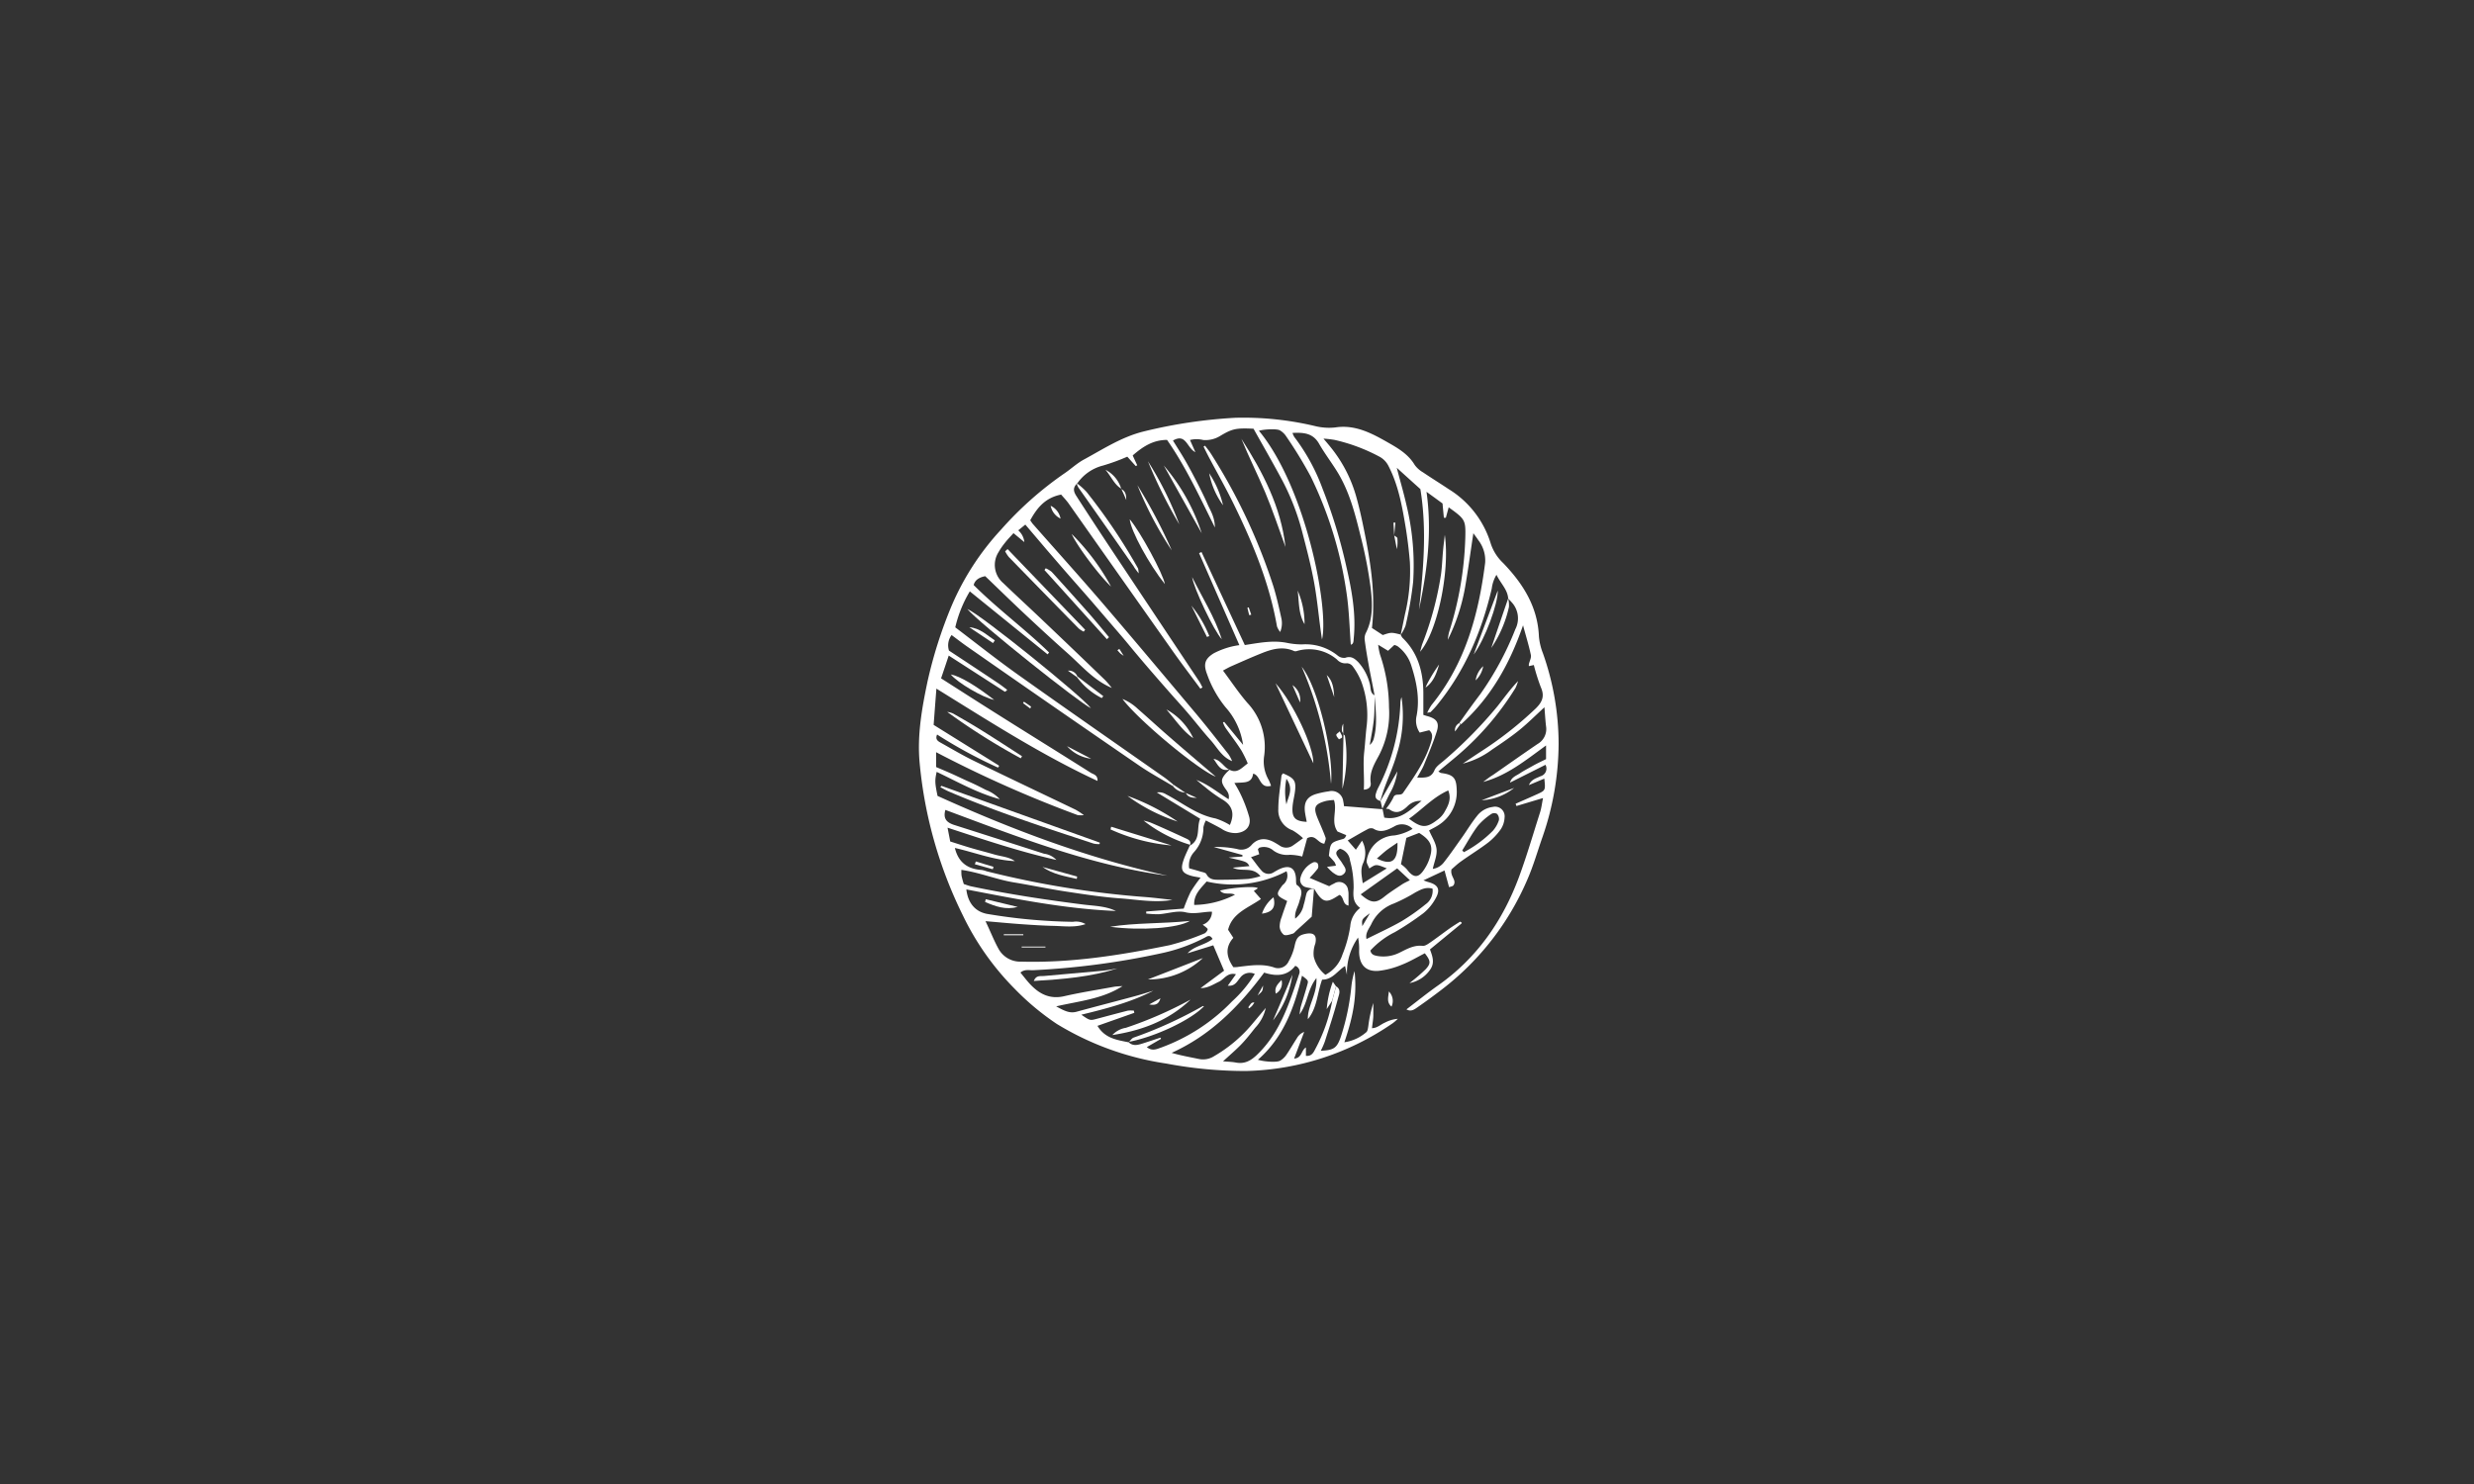 <svg id="Capa_1" data-name="Capa 1" xmlns="http://www.w3.org/2000/svg" viewBox="0 0 500 300"><rect x="0" y="0" width="500" height="300" fill="#333333" stroke="none"/><defs><style>.cls-1{fill:#fff;}</style></defs><title>Mesa de trabajo 1</title><path class="cls-1" d="M270.76,147.85c.24.51.49.81.49,1.11s-.41.33-.64.5c-.19-.27-.49-.53-.54-.83s.34-.4.69-.78Z"/><path class="cls-1" d="M276.86,184.62c-1.67,1.22-1.67,1.22-1.53,2.6l1.53-2.6Zm-16.87-22c.33-1.56,1.52-3.1,0-5.18a12.82,12.82,0,0,0,0,5.18Zm22.44,7.73c-.87.59-1.49,1-2.06,1.42s-1.36,1.15-2.1,1.78c3,1.5,4.27.55,4.16-3.2Zm13.08,1.56.35.36a23.92,23.92,0,0,0,5.86-4.33,6.13,6.13,0,0,0,1.21-2.12,1.52,1.52,0,0,0-.38-1.29,1.14,1.14,0,0,0-1.12,0,12.76,12.76,0,0,0-2.75,2.41c-1.19,1.57-2.13,3.33-3.17,5ZM275,180.8c2.09,1.85,3.09,1.84,4.77.48,1.14-.92,2.4-1.7,3.62-2.52.43-.28.92-.49,1.55-.82l-2.57-2.39L275,180.8Zm9.77-15.29c2.49,1.89,3.49,1.94,5.71.24a5.13,5.13,0,0,0,1.36-1.43c.76-1.33,1.59-2.7.85-4.53-3.11,1.39-5.28,3.87-7.92,5.72Zm-1.64,9.19a6.6,6.6,0,0,1,1.24,1.09c1.67,2.24,2.72,1.31,3.84-.65a8.35,8.35,0,0,0,.7-1.59c.81-2.43.31-3.65-2.1-5.17l-2.58,1c-.4,1.92-.72,3.51-1.1,5.35Zm-6.39.88c-.2-.56-.62-1.12-.53-1.57a5.91,5.91,0,0,1,5.6-5.12,10,10,0,0,0,3.68-1.33,3,3,0,0,0-3.79-.44c-1.27.66-2.65,1.36-4.16.38a1.4,1.4,0,0,0-1.16.14c-1.3.68-2.56,1.44-4,2.26l1.64,1.88,1.25-1.83a5.1,5.1,0,0,1,.14,4.72c-.47,1.25-.21,2.32,0,3.88l4.86-3c-2.17-.88-2.17-.88-3.5,0Zm12.78,4.07c-1.44-.41-2.43.23-3.44.74a32.73,32.73,0,0,1-4.4,2.27,8.05,8.05,0,0,0-4.58,4.25c-.5.92-1.19,1.8-.93,2.92,2.4-1.21,4.8-2.29,7.07-3.59a40.69,40.69,0,0,0,4.85-3.41,3.34,3.34,0,0,0,1.43-3.18Zm-34.05,17c-5.15,6.94-10.89,12.67-18.68,16.19,1.85.54,3.68.86,5.5,1.24a4.14,4.14,0,0,0,3.08-.57,28.76,28.76,0,0,0,7.44-6.18l3-3.57a8.4,8.4,0,0,1-2.12,4c-.93,1.17-1.85,2.36-2.89,3.43s-2.23,2.08-3.62,3.36c1.14.1,1.87.11,2.58.25,1.82.34,3.08-.39,4.38-1.66,4.62-4.48,6.44-10.37,8.41-16.19a1.26,1.26,0,0,0-.78-1.7c-1.65,2.14-3.9,2.14-6.31,1.36Zm-14.92-25.74c2.18-1.26,1.23-3.57,2-5.4l-8.75-5.31a2.69,2.69,0,0,1,1.87.38c3.28,1.71,6.18,4.15,10,4.88a13.12,13.12,0,0,1,2.89,1.32c1.07-2.44.43-4.08-1.74-5.29a28.09,28.09,0,0,1-3.22-2.34c-.62-.47-1.21-1-1.81-1.48,2.4.91,4.33,2.53,6.52,3.91.25-1.19-.41-1.73-.84-2.41-.76-1.19-.67-1.73.32-2.87.22-.24.47-.46.7-.69h0c1.54.82,2.43-.36,3.68-1.28a22.77,22.77,0,0,0-1.26-2.58c-1-1.6-2.2-3.13-3.29-4.7a6.34,6.34,0,0,1-.46-1l.25-.12,3.82,4.65a14.49,14.49,0,0,0-3.54-7.6,22.24,22.24,0,0,1-3.75-6.72c-.76-2-.44-3.1,1.41-4.22a16.21,16.21,0,0,1,3.2-1.24,15.26,15.26,0,0,1,1.93-.38c-2.78-6.34-5.46-12.47-8.14-18.6l.49-.22c2.89,6.23,5.79,12.45,8.75,18.8,2.77-.42,5.54-1,8.38-.47a15.23,15.23,0,0,0,3.21.34,10.33,10.33,0,0,1,7.19,2.27,2,2,0,0,0,1.52.44c1.2-.43,1.91.16,2.64.89a10.19,10.19,0,0,1,2.31,4.35c.25.8,0,1.87,1,2.35-.06,1.74,0,3.49-.21,5.22s-.52,3.2-.79,4.8a2.38,2.38,0,0,0,.82-1.31c.77-2.87.37-5.77.16-8.66-.32-1.71-.66-3.41-1-5.12-.37-2-.74-4.08-1-6.13a2.52,2.52,0,0,1,.24-1.43c1.44-2.81,1.33-5.84,1-8.77a85.14,85.14,0,0,0-2.06-10.74c-1.13-4.6-2.29-9.21-4.87-13.29-1.15-1.83-2.46-3.56-3.53-5.43-1.24-2.18-3.14-2.3-5.38-2.19a4.57,4.57,0,0,0,.36.8,39.94,39.94,0,0,1,5.72,10.47,106.63,106.63,0,0,1,4.8,15.71c1.1,4.79,2,9.61,1.5,14.57-.05.53,0,1.11-.59,1.26-.26-3.46-.34-6.88-.83-10.24a79.4,79.4,0,0,0-7.26-23.74,87.19,87.19,0,0,0-4.93-8.08A3.82,3.82,0,0,0,258.67,87c-.63-.36-3.2-.23-4.24.08,9.49,11.46,14.21,36,12.75,42.19-.59-3.73-.88-7.5-1.54-11.21s-1.62-7.29-2.56-10.91a48.27,48.27,0,0,0-4.24-10.62c-1.81-3.36-3.71-6.66-5.5-9.86-3.59-.17-4.31,0-6.83,1.51a5.66,5.66,0,0,1-3.34.77,5.49,5.49,0,0,0-2.67,0c.35.8.65,1.46,1.09,2.46-1.74-.85-1.86-3.89-4.53-2.35.88,1.44,1.74,2.75,2.52,4.11s1.53,2.77,2.25,4.17,1.52,3,2.18,4.49c.58,1.36,1.5,2.63,1.52,4.8-3.17-6.38-5.92-12.33-9.67-17.7-2.92,0-5,1.46-6.94,3.14.33.73.63,1.38.92,2l-.31.14-1.7-1.89a40.31,40.31,0,0,1-4.93,1.8,9,9,0,0,0-5.16,3.57l-.2.19c-1,1.1-.24,2,.33,2.91q3.72,5.76,7.52,11.47,8.51,12.78,17,25.53c.24.37.42.78.63,1.17l-.42.26c-1.81-2.45-3.66-4.88-5.42-7.36q-10.59-15-21.15-30c-.5-.72-1.13-1.35-1.57-1.88-3.29.65-4.91,2.77-6.25,5.2.23.32.35.53.51.72,4.73,5.37,9.52,10.68,14.18,16.11,6.39,7.45,12.71,15,19,22.48,2.19,2.62,4.28,5.31,6.39,8a8.24,8.24,0,0,1,.73,1.38c-2.11-.84-3-2.75-4.34-4.23s-2.78-3.32-4.19-5-2.75-3.12-4.12-4.68-2.85-3.25-4.26-4.89-2.7-3.17-4-4.75-2.8-3.3-4.21-4.94-2.7-3.16-4.07-4.73-2.86-3.25-4.28-4.88-2.72-3.15-4.08-4.72l-4.25-5-1.43,1.16a3.64,3.64,0,0,1,1.23,2.38l-2.19-1.81c-.65.72-1.24,1.31-1.76,2a13.77,13.77,0,0,0-1.27,1.85,4.81,4.81,0,0,0,.95,6.24c2.64,2.54,5.33,5,8,7.55q6.32,6,12.61,12.08a20.16,20.16,0,0,1,1.34,1.57c-3.67-1.55-6.1-4.5-8.92-7s-5.67-5.13-8.46-7.74-5.51-5.27-8.2-7.85c-1.32.25-2.1.84-2.34,1.79,4.94,4.92,10.42,8.92,15.25,13.64-.11.12-.21.25-.31.37L196,119.55a25.25,25.25,0,0,0-2.94,7.27c4.24,3.22,8.34,6.48,12.6,9.51,9.83,7,19.74,13.87,29.61,20.8.67.47,1.28,1,1.93,1.54l-.2.21c-2.27-1.37-4.61-2.63-6.79-4.13q-17.37-11.92-34.68-24c-1.08-.75-2.12-1.56-3.21-2.37a3.46,3.46,0,0,0-.53,3.14c3.38,2.23,6.71,4.42,10,6.63.55.37,1.07.78,1.6,1.18.06,0,.14.14.13.2s-.12.1-.42.32l-11.36-7.32c-.49,1.47-1,3-1.55,4.6,3.84,2.45,7.54,4.83,11.26,7.17,6.34,4,12.7,7.93,19,11.92.53.33,1.42.42,1.36,1.65-11.38-5.29-21.8-12-32.56-18.66-.21,2.7-.39,5.07-.56,7.33l13.1,8.16a.32.32,0,0,1,.12.21s-.08.09-.22.26a96.49,96.49,0,0,1-12.3-6.68c-.43,1,.18,1.35.76,1.67,2.25,1.26,4.47,2.58,6.78,3.7,6.8,3.32,13.64,6.55,20.46,9.83a15.65,15.65,0,0,1,1.66,1.09,5.36,5.36,0,0,1-1.24,0,241.83,241.83,0,0,1-28.62-12.72v3c1.23.53,2.37,1,3.51,1.52s2.12,1,3.17,1.46,2.26,1.06,3.36,1.64a7.4,7.4,0,0,1,2.83,1.88c-4.53-1.22-8.56-3.53-12.76-5.52-.38,1.75-.37,2.2.18,4.86,14.92,6.75,30.28,12.59,46.46,16.13-15.63-2.09-30.2-7.84-44.88-13.3-.5,1.79.3,2.52,1.66,3q9.13,2.91,18.27,5.85a4.14,4.14,0,0,1,2.51,1.26c-7.51-1.69-14.61-4.09-22-6.52.22,1.14.38,1.93.54,2.79,1.59.5,3.09,1,4.59,1.43s2.89.78,4.33,1.2,2.91.46,4.15,1.34c-4.2-.18-8.1-1.75-12.13-2.66.73,3,2.66,4.28,5.44,4.45a5.6,5.6,0,0,1,.95.26,189.26,189.26,0,0,0,32.17,5.22c1.8.14,3.6.38,5.4.57-3.56.62-7.06-.06-10.57-.31s-7.26-.82-10.87-1.37-7-1.27-10.55-1.85-6.91-2-10.66-2.54c0,.7,0,1.1.11,1.49a13.89,13.89,0,0,0,.39,1.38c.58.18,1,.36,1.53.47,7.48,1.57,15,2.71,22.61,3.67,2.22.28,4.51.29,6.6,1.3-10.21-.42-20.19-2.42-30.23-4.36.32,2.75,1.78,4.49,4.19,4.95a113.43,113.43,0,0,0,17.36,1.6,3.81,3.81,0,0,1,2.54.46c-2.14.75-4.34.41-6.5.36s-4.48-.2-6.72-.36-4.39-.37-7-.59c1,2.08,1.68,3.85,2.59,5.51a5,5,0,0,0,4.67,2.67c10.14.28,20.06-1.31,29.92-3.32a50.65,50.65,0,0,0,7.07-2.38c.3-.11.72-.7.64-.9s-.6-.56-1-.87a2.72,2.72,0,0,0,1.88-2.63c-1.8,0-3.48.58-5.36.12-1.66-.4-3.58.28-5.39.4a21.74,21.74,0,0,1-2.54-.14v-.41l7.58-.59a33.4,33.4,0,0,1,1.41-3.4,29.7,29.7,0,0,1,2-2.85c-.82-.16-1.31-.22-1.79-.35-1.91-.54-2.31-1.19-1.7-3.08.35-1.09.9-2.12,1.36-3.18l-.07.08Zm38.88-7.3,0,0c.11.55.22,1.1.33,1.67,3.21.6,5.1-1.41,7.54-3.38a3.63,3.63,0,0,0-2.87,1.11c-1.11,1.05-2.23,1.65-3.66.59-.12-.09-.34-.06-.65-.11a11.26,11.26,0,0,0,1.46-2.23c.38-1.08,1.47-.22,2-1,2.23-3.22,4.48-6.41,5.63-10.22.28-.92.43-1.74-.37-2.42l-1.91.48a4.27,4.27,0,0,1-.63-3.41c.66-3.46,0-6.78-1.05-10.06a7.69,7.69,0,0,0-2.81-4,2.93,2.93,0,0,0-.64-.25l-1.27,1.18-2-1.22a13.63,13.63,0,0,0,.38,2A33.58,33.58,0,0,1,280.72,143a18.48,18.48,0,0,1-2,9.65c-.95,1.77-2,3.45-1.7,5.6.09.66-.18,1.31-1.39,1.39.14-2.59-.2-5.09.08-7.62.2-1.82.29-3.65.52-5.46a19.49,19.49,0,0,0-1.13-8.83,13.56,13.56,0,0,0-1.69-3,1.53,1.53,0,0,0-1.2-.65,2.25,2.25,0,0,1-2-.75,8.67,8.67,0,0,0-8.12-1.72.83.83,0,0,1-.56,0c-2.24-1-4.39-.42-6.49.42s-4.13,1.75-6.18,2.65c-.5.22-1,.5-1.69.88,1.71,2.29,3.18,4.51,4.91,6.51a13,13,0,0,1,3.4,10.8,7.48,7.48,0,0,0,.93,4.81,10,10,0,0,1,.47,1.18c-2.4.64-2.09-2.17-3.62-2.46-.27,2.13-2,1.69-3.79,1.89a23,23,0,0,1,1.28,2.31,28.26,28.26,0,0,1,1.74,4.64c.41,1.81-.72,3-2.6,3.17a5,5,0,0,1-3.05-.89c-1-.57-2-1.06-3.13-1.66a5.24,5.24,0,0,0-.5,1.38,7.31,7.31,0,0,1-1.88,5,4,4,0,0,0-1,3.29c.74.21,1.45.4,2.16.62.46.15,1.16.23,1.33.56.63,1.22,1.71,1.14,2.76,1.14,1.91,0,3.82-.05,5.73-.17a17,17,0,0,0,2.43-.55c-1.6-2.05-3.81-.78-5.59-1.73l3.36-.31c-.51-.88-.51-.88-4.21-1.73l2.8-.21c0-.1,0-.21,0-.31l-5.8-1.61a19.6,19.6,0,0,1,4.74.41,2.74,2.74,0,0,0,2.9-.82c1.28-1.43,2.89-1.47,4.54-.57.36.2.72.42,1.07.64a2.34,2.34,0,0,0,2.8,0c.58-.4,1.15-.83,2-1.44a11.67,11.67,0,0,0-2.14-1.6,4.28,4.28,0,0,1-2.86-4.28c0-2.23.39-4.45.63-6.68,0-.22.24-.42.31-.55,2.23.93,2.64,1.47,2.46,3.36-.11,1.15-.45,2.29-.53,3.44-.14,2.18.56,2.89,2.87,3-.12-.67-.26-1.3-.35-1.93-.28-2.06.45-3.21,2.4-3.74a18.52,18.52,0,0,1,2.44-.5,2.34,2.34,0,0,1,2.89,2,7.38,7.38,0,0,1,.15,1l7.78.62ZM228.1,210.69l-.06-.06c.83.87,1.81.66,2.78.35,1.24-.39,2.48-.81,3.72-1.22a2.72,2.72,0,0,0,.11.25l-2.88,1.67c1.09.88,2,.4,2.9.09A37.93,37.93,0,0,0,249,202.44a25.23,25.23,0,0,0,4.6-5.55,2.39,2.39,0,0,0-3,.82c-.59.67-1,1.72-2.46,1.55l1.65-2.31c-1.74-.42-2.36,1-3.44,1.51s-2.24,1.31-3.71,1.29l4.75-3.52-2.18-5.13-5.2,1.61c1.4-1.54,3.54-1.65,5.05-2.9-.56-.95-1.07-.53-1.57-.26a34.33,34.33,0,0,1-8.89,3.18,157,157,0,0,1-25.91,3.41c-.77,0-1.63-.22-2.46.47.67.81,1.21,1.53,1.82,2.2,1.9,2.08,4.06,3.27,7.06,2.57,3.32-.76,6.69-1.28,10-1.89.57-.1,1.17-.1,1.76-.15-4,2.59-8.59,3-13.42,4.1,1.58.86,2.69,1.48,4.12,1.09,3.92-1.07,7.86-2.08,11.78-3.14,1.26-.34,2.5-.74,3.74-1.11-4.54,2.34-9.44,3.6-14.55,4.85,1.75,1.2,1.75,1.2,3.13.83,2.08-.55,4.16-1.12,6.26-1.65a5.13,5.13,0,0,1,1.24,0c0,.15.05.29.08.44l-7.45,2.63c1.51,2.54,3.94,2.85,6.27,3.32Zm37.56-31-.09-.08c-.17,2-.34,4.11-.47,5.7l-3.07,2.8c-.25.22-.47.55-.75.63-.6.17-1.37.46-1.82.23a2.32,2.32,0,0,1-.84-1.63,5.38,5.38,0,0,1,.4-1.93c.35-1.1.75-2.19,1.12-3.26-2.3-1.15-2.34-1.33-.92-3.23a2.36,2.36,0,0,0,.79-2.8,23.27,23.27,0,0,1-16.15,2.08c-1.15,1.36-2.62,2.59-2.51,4.74a18.59,18.59,0,0,0,8.23-2.06c-.93-.55-2.21.18-3-.85,2.76-.68,7.47-.94,7.62-.44l-.8.52,1.44,1.63c-2.58,1.82-5.79,2.8-6.64,6.22l1.06,1.63c-1.79,2-1.33,4,0,5.93.42,0,.75,0,1.07-.07,2.37-.27,4.73-.67,7.11.11a2.33,2.33,0,0,0,3-1.22,11.24,11.24,0,0,0,1.18-3c.35-1.72.77-2.31,2.4-2.59s2.14.47,1.81,2a5.72,5.72,0,0,0-.32,2.63,6.63,6.63,0,0,0,2.36,3.68A7,7,0,0,0,271.3,193a25.25,25.25,0,0,0,1.59-5.74,5.14,5.14,0,0,1,2-3.71c-1.5-1.11-1.42-2.46-1.32-4a20.45,20.45,0,0,0-.74-5.63,2.71,2.71,0,0,0-2-2.34c-.62.32-1,.75-.6,1.41.28.51.69.95,1,1.45.38.69,1.19,1.44.37,2.21s-1.57.2-2.26-.28a11.57,11.57,0,0,1-1.15-1.13L270,175a2.75,2.75,0,0,0-.29-.72c-.36-.44-.76-.85-1.14-1.27.31-2.68.31-2.68,2.87-3.41a.84.84,0,0,0,.4-.27,2.34,2.34,0,0,0,.24-.5l-1.76-.73c-1.42-2,0-4.28-.73-6.37a11,11,0,0,0-1.53.17c-2.37.62-2.69,1.28-1.76,3.54.54,1.3,1.13,2.57,1.6,3.89.12.34-.15.81-.25,1.23-1.37-.1-1.76-2-3.47-1.11l-1,3.7a11.16,11.16,0,0,0-2.51-.35,4.71,4.71,0,0,1-3.29-.84,2.91,2.91,0,0,0-2.8-.61c-.14,0-.23.22-.36.34.1.34.19.68.28,1l-1.67.6c.81,1,1.4,1.91,2.11,2.68a1.85,1.85,0,0,0,2.49.36c.36-.21.72-.42,1.09-.6,2.12-1,3.33-.3,3.41,2.07,0,.38,0,1,.17,1.1,1.46,1,.81,2.17.5,3.35s-1,2.08-.84,3.46a4.61,4.61,0,0,0,1.72-2.81c.24-.7.34-1.45.54-2.17a1.37,1.37,0,0,1,1.72-1Zm29.26-33.52c1.41-2,2.79-3.92,4.24-5.83a61.86,61.86,0,0,0,7.09-13.13,4.79,4.79,0,0,0-.76-5.48c-.21-.25-.46-.48-.68-.71h0c-.12-1.84-1.48-3-2.37-4.82a7,7,0,0,0-.95,2.77c-2,8.6-5.39,16.58-11,23.49-.41.52-.88,1-1.34,1.47-.09.08-.27.07-.71.16a11.06,11.06,0,0,1,.86-1.55c6.82-8.37,9.52-18.28,10.85-28.75a6.66,6.66,0,0,0-1.38-4.59c-.26-.41-.56-.78-1-1.41-.6,3.94-1.08,7.58-1.72,11.2a38.91,38.91,0,0,1-3.45,10.35,10.81,10.81,0,0,1,.25-1.51,69.26,69.26,0,0,0,3.29-19.09c.09-3.62,0-3.77-3.36-6.18-.2.74-.38,1.42-.57,2.11l-.4,0c-.09-.94-.18-1.88-.27-2.89l-1.57-1.15-1.67-1.21c1.16,8.16.13,16-1.52,23.83.89-8.08,1.63-16.17.28-24.38-1.46-1.31-3.09-2.78-4.77-4.31.68,2.63,1.43,5.15,2,7.71a51.84,51.84,0,0,1,1.31,15.35,74.45,74.45,0,0,1-1.52,8.81,7.79,7.79,0,0,1-1,1.92c.29-1.38.58-2.76.86-4.14a37.18,37.18,0,0,0,1-10.61c-.2-2.39-.49-4.79-.88-7.16-.7-4.17-1.45-8.34-3.41-12.17a4.36,4.36,0,0,0-1.82-1.93,36.06,36.06,0,0,0-9.06-3.4,20.74,20.74,0,0,0-2.29-.27c.7.84,1.12,1.32,1.52,1.83a27.74,27.74,0,0,1,5.16,10.13c.49,1.76.9,3.54,1.27,5.32,1.44,6.9,2.66,13.82,1.84,21l1,.65,1.19.78c1.7-.57,1.7-.57,3.63-.1a2.1,2.1,0,0,0,.33.63c3.13,3,4.2,6.86,4.24,11.08,0,1.49,0,3,0,4.53l.7.22c2,.52,2.6,1.34,2,3.18-.73,2.29-1.68,4.5-2.58,6.72-.34.82-.83,1.57-1.37,2.56,1.59,0,2.83.13,3.51-1.51.33-.78,1.22-1.34,1.91-1.94a88,88,0,0,0,10.83-11c1.34-1.69,2.58-3.44,4.14-5.06a8.85,8.85,0,0,1-.52,1.39,58,58,0,0,1-11.82,13.75c-1.18,1-2.42,2-3.77,3.13.26.14.41.29.58.31,2.41.33,3.05.93,3.13,3.29a7.91,7.91,0,0,1-3.64,7.22c-.61.41-1.29.73-1.94,1.09.53,1.27,1.37,2.49,1.51,3.78s-.46,2.55-.76,4a3.44,3.44,0,0,0,2.31-1.41c1.28-1.62,2.44-3.34,3.63-5,1-1.43,1.9-2.93,3-4.29a4.71,4.71,0,0,1,3.17-1.82,1.94,1.94,0,0,1,2.4,2.12,4.71,4.71,0,0,1-.73,2.33,12.82,12.82,0,0,1-2.54,2.71c-1.77,1.36-3.7,2.53-5.52,3.84-.79.55-1.48,1.24-1.94,1.62-.32,1.45,1.12,2.16.4,3.22-.14.21-.55.25-.89.38-.32-1.18-.62-2.26-.92-3.38l-4.26,2c.52.19.74.28,1,.35,1.95.53,2.48,1.47,1.5,3.23a10,10,0,0,1-2.5,3.05,59.49,59.49,0,0,1-5.8,3.85,16.72,16.72,0,0,0-4.92,3.7c.17.89.85,1,1.49,1.12a7.26,7.26,0,0,0,4.37-.67c1.48-.72,2.9-1.59,4.7-1.39.48.06,1.07-.37,1.54-.69,1.3-.9,2.55-1.86,3.84-2.78.73-.51,1.5-1,2.2-1.43.19.13.3.17.32.23s-.06.15-.11.2L289,191.93c.46,1.27,1,2.6.13,3.95a6.51,6.51,0,0,1-4.27,2.86,36,36,0,0,0,3.26-2.79c1.12-1.21,1-1.74-.16-3.24-1.52.77-3,1.67-4.61,2.3a17.17,17.17,0,0,1-4.77,1.26c-2.61.19-3.91-1.29-3.9-4a11.64,11.64,0,0,0-.21-2.74,12.45,12.45,0,0,0-2.25,7.52c-.12-.54-.23-1.08-.38-1.77-1.56,1-2.58,2.8-4.64,2.76-1,2.74-1,5.74-2.88,8-.08-2.73,1.91-5,1.73-8.32-1.88,2.39-1.72,5.09-3.42,7.36.12-.72.14-1.12.24-1.49.44-1.52.93-3,1.35-4.54.23-.82.19-.84-1.08-1.81-1.56,6.41-3.72,12.47-8.92,17,1.44.42,3.84.56,4.49.19a4,4,0,0,0,1.25-1.17c.75-1.09,1.41-2.25,2.14-3.37a2.8,2.8,0,0,1,1.48-1.28L261.54,214c1.63-.11,1.41-1.68,2.39-2.25v1.7c1.14.11,1.53-.66,1.88-1.36a33.3,33.3,0,0,0,3.45-9.82c.25-1,.51-1.92.77-2.87,1.09.63.57,1.68.39,2.39-.79,3-1.75,5.88-2.68,8.8a16,16,0,0,1-.81,1.83c2.62-.12,3.26-.52,4.06-2.84a47.39,47.39,0,0,0,2.13-10.22,16.07,16.07,0,0,1,.64-3.05c.48,4.68-.12,8.72-2.06,14.39a8.66,8.66,0,0,0,4.39-2c.32-.22.39-.88.46-1.35a25.57,25.57,0,0,1,1-4.59c0,.81,0,1.63,0,2.43s-.16,1.64-.27,2.66c1.06,0,1.78-.78,2.63-1.13a6.8,6.8,0,0,1,2.59-.76,9.79,9.79,0,0,1-1,.87,54.25,54.25,0,0,1-29.7,9.68A86.41,86.41,0,0,1,235.69,215a58.91,58.91,0,0,1-22.1-8,52.45,52.45,0,0,1-8.59-7.18A54.51,54.51,0,0,1,194.57,185a87.67,87.67,0,0,1-8.71-30.79c-.51-5.51.44-10.94,1.57-16.33a90.75,90.75,0,0,1,4.9-15.43,53.66,53.66,0,0,1,10-15.4,70.38,70.38,0,0,1,12.85-11.39c1.31-.89,2.48-2,3.86-2.75,3.92-2.13,7.66-4.59,12.11-5.69a100.14,100.14,0,0,1,18.45-2.76,62.61,62.61,0,0,1,16.08,1.65,11.84,11.84,0,0,0,4.19.3c4.07-.63,7.46,1.23,10.79,3.13,2,1.14,4,2.34,5.26,4.46a5.41,5.41,0,0,0,1.66,1.48c1.71,1.16,3.48,2.25,5.2,3.4a19.6,19.6,0,0,1,8.5,11,9.44,9.44,0,0,0,2.5,3.93c4,4.16,7,8.84,7.24,14.88a12.19,12.19,0,0,0,.81,3.37A55.28,55.28,0,0,1,315,150.36a58.18,58.18,0,0,1-3.25,18.83c-1,2.84-1.81,5.72-3,8.46a55.42,55.42,0,0,1-17.4,22.42c-1.58,1.21-3.19,2.4-4.83,3.53-.63.44-1.34,1-2.27.45,2.14-1.63,4.2-3.3,6.36-4.82,7.9-5.56,13.13-13.11,16.43-22.07,1.57-4.28,2.85-8.68,4.23-13,.26-.84.36-1.74.58-2.83l-5.37,1.61c-.06-.15-.11-.3-.17-.46,1.45-.64,2.91-1.27,4.36-1.93,1.69-.77,1.69-.79,1.44-3.15L309,158.71c.44-1.13,1.48-1.38,2.35-1.79a1.61,1.61,0,0,0,1-2.31l-7.18,3.6c.31-1.13,1.27-1.38,2-1.88s1.71-1,2.59-1.5,1.76-.9,2.7-1.37V150.7c-4.14,3-7.88,6.09-12.71,7.37.65-.47,1.29-1,2-1.42,3-2.09,6-4.21,9-6.25a3.47,3.47,0,0,0,1.71-3.57c-.14-1.14-.2-2.3-.33-3.85-1.85,1.7-3.39,3.25-5.07,4.61s-3.61,2.67-5.48,3.92a16.67,16.67,0,0,1-5.95,2.86c1.22-.81,2.43-1.64,3.66-2.44a74.2,74.2,0,0,0,11-8.63c1.36-1.3,1.95-2.51,1.12-4.36a40.66,40.66,0,0,1-1.42-4.5l-1,.22a1.78,1.78,0,0,1,0-.4c.14-.62.52-1.29.4-1.85-.38-1.84-.94-3.63-1.58-6-2.73,7.91-6.56,14.63-12.52,20l-.24-.22Z"/><path class="cls-1" d="M292,108.13c1.07,7.65-1.6,19.75-5,23.63.24-.83.33-1.28.5-1.71a65.35,65.35,0,0,0,3.72-13.87c.23-1.63.27-3.29.43-4.94.09-1,.23-2.07.35-3.11Z"/><path class="cls-1" d="M297.84,132.3l4.86-12.92c.09,2.58-2.58,9.86-4.86,12.92Z"/><path class="cls-1" d="M304.81,121a5.58,5.58,0,0,1,.15,1.7,23.88,23.88,0,0,1-3.57,8.29q1.69-5,3.41-10Z"/><path class="cls-1" d="M270,199.44c-.26.95-.52,1.91-.77,2.87L268.13,204a20.33,20.33,0,0,1,1.24-5.53l.66.95Z"/><path class="cls-1" d="M299.44,161.78l6.56-2.49a11.42,11.42,0,0,1-6.56,2.49Z"/><path class="cls-1" d="M288.1,139c.12-.26.21-.54.35-.79a32.55,32.55,0,0,1,2.4-3.89c-.52,1.77-1.09,3.51-2.75,4.68Z"/><path class="cls-1" d="M280.69,200.43a2.7,2.7,0,0,1,.53,3.07c-1-.9-.65-1.8-.53-3.07Z"/><path class="cls-1" d="M298.23,137.54a4.81,4.81,0,0,1,1.53-2.87,5.19,5.19,0,0,1-1.53,2.87Z"/><path class="cls-1" d="M295.16,146.4l-1.09,1.47a1.58,1.58,0,0,1,.85-1.69l.24.22Z"/><path class="cls-1" d="M243.54,90.1c.41.55.87,1.09,1.23,1.68a116.22,116.22,0,0,1,12.57,26.71c.66,2.14,1.15,4.33,1.63,6.51a4.7,4.7,0,0,1-.24,2.76,3.93,3.93,0,0,1-.65-1.13c-1.52-8.75-4.89-16.85-8.76-24.76-1.53-3.13-3.26-6.16-4.89-9.24-.42-.77-.8-1.57-1.19-2.35l.3-.18Z"/><path class="cls-1" d="M195.49,123.11c2.86,1.21,23.21,17.69,25,20.06-2.23-1-22.63-17.24-25-20.06Z"/><path class="cls-1" d="M190.26,158.86l32,11.48c0,.1,0,.2-.05.3a4.83,4.83,0,0,1-1.21-.11c-9.83-3.24-19.68-6.42-29.21-10.51-.6-.25-1.17-.59-1.75-.89l.24-.27Z"/><path class="cls-1" d="M245.7,157c-3.34-1.22-15.5-11.26-18.85-15.7a9.88,9.88,0,0,1,3.1,2c2.06,1.79,4.06,3.65,6.13,5.44,3.17,2.76,6.38,5.49,9.62,8.26Z"/><path class="cls-1" d="M259.8,110.58c-1.36-3.7-2.59-7.46-4.12-11.09s-3.32-7.15-4.8-10.8c4.32,6.73,8,13.74,8.92,21.89Z"/><path class="cls-1" d="M203.63,111l15.68,16.31-.3.38a5.16,5.16,0,0,1-1-.64q-7.08-7.2-14.12-14.44a6.59,6.59,0,0,1-.75-1.16l.49-.45Z"/><path class="cls-1" d="M217.74,97.77a14.73,14.73,0,0,1,1.81,1.62A116.39,116.39,0,0,1,230,114.91a4.24,4.24,0,0,1,.12,1c-.5-.68-.78-1-1-1.42q-5.58-8-11.16-15.91a4.12,4.12,0,0,1-.32-.67l.2-.19Z"/><path class="cls-1" d="M223.73,129.24q-6.31-7-12.64-14l.25-.36a5.19,5.19,0,0,1,1.21.73q3.93,4.32,7.79,8.69c1.3,1.48,2.53,3,3.79,4.51l-.4.39Z"/><path class="cls-1" d="M240.47,186.17c-2.41,1.48-9.88,2-16.12,1.18,5.18-.83,10.43-.59,16.12-1.18Z"/><path class="cls-1" d="M235.42,118.08c-3.19-4-6.9-10.8-7.1-13.1,2.09,2.41,6.8,11.11,7.1,13.1Z"/><path class="cls-1" d="M206.31,153.3a131.76,131.76,0,0,1-14.88-9.39,4.49,4.49,0,0,1,1.17.32c1.94,1.11,3.88,2.22,5.78,3.41,2.75,1.71,5.45,3.48,8.17,5.23l-.24.43Z"/><path class="cls-1" d="M235.2,94.1a40,40,0,0,1,7.68,13.72L235.2,94.1Z"/><path class="cls-1" d="M236.81,111.26a74,74,0,0,1-6.94-13.18,104.81,104.81,0,0,1,6.94,13.18Z"/><path class="cls-1" d="M246.93,129.22c-1.54-1.57-5.69-10.34-6-12.56,2.06,4.15,4.57,8.09,6,12.56Z"/><path class="cls-1" d="M224.54,118.57c-2.58-2.42-7-8.43-7.95-10.62a45.38,45.38,0,0,1,7.95,10.62Z"/><path class="cls-1" d="M232,93.25A68.4,68.4,0,0,1,238.34,106,96.76,96.76,0,0,1,232,93.25Z"/><path class="cls-1" d="M240.58,170.8a28.87,28.87,0,0,1-9.46-4.91,11.5,11.5,0,0,1,1.42.4c2.35,1,4.69,2.07,7,3.14.59.27,1.28.54.95,1.45l.07-.08Z"/><path class="cls-1" d="M224.57,167.13l12.21,3.78a37.48,37.48,0,0,1-12.34-3.24c.05-.18.09-.36.13-.54Z"/><path class="cls-1" d="M238,166.08a35.26,35.26,0,0,1-10.14-5.19A44.74,44.74,0,0,1,238,166.08Z"/><path class="cls-1" d="M192.15,136.34c1.77.31,5.07,2.25,8.78,5.15-2.33-.48-7.38-3.45-8.78-5.15Z"/><path class="cls-1" d="M241.16,149.23c-2.12-1.44-3.47-3.55-5.43-5.81a12.73,12.73,0,0,1,5.43,5.81Z"/><path class="cls-1" d="M199.21,181.78l6.48,1.56c-2.43.66-4.53-.11-6.6-1l.12-.53Z"/><path class="cls-1" d="M262.26,119.39a16.74,16.74,0,0,1,1.39,6.79c-1.25-2.11-1.09-4.49-1.39-6.79Z"/><path class="cls-1" d="M243.93,128.76l-3.14-6.32a23.55,23.55,0,0,1,3.61,6.15l-.47.17Z"/><path class="cls-1" d="M217.63,177.68c-2.39-.56-4.83-.92-6.94-2.42l7,1.94c0,.16-.05.32-.08.48Z"/><path class="cls-1" d="M217.73,136.73l5.25,4-.31.39a13.91,13.91,0,0,1-5.06-4.31l.12-.12Z"/><path class="cls-1" d="M244.38,95.67a20,20,0,0,1,2.8,6.47,16.09,16.09,0,0,1-2.8-6.47Z"/><path class="cls-1" d="M200.69,130l-4.79-3.2c2.16.17,3.54,1.61,5.16,2.66l-.37.54Z"/><path class="cls-1" d="M215.65,150.84l4.87,2.54a7.82,7.82,0,0,1-4.87-2.54Z"/><path class="cls-1" d="M226.67,98.83c-1.45-.84-2-2.36-3.25-3.86a6.39,6.39,0,0,1,3.2,3.9l0,0Z"/><path class="cls-1" d="M211.29,191.53h-4.81v-.17h4.81v.17Z"/><path class="cls-1" d="M212.34,102.25a3.59,3.59,0,0,1,2,2.59,3.67,3.67,0,0,1-2-2.59Z"/><path class="cls-1" d="M248.39,155.58c-1.83.44-2.31-1.11-3.14-2.16,1.43.15,2,1.59,3.13,2.16Z"/><path class="cls-1" d="M206.77,189.07h-3.9v-.2h3.94a1.18,1.18,0,0,1,0,.2Z"/><path class="cls-1" d="M197.2,174.15l3.58,1.08c0,.16-.09.33-.14.49l-3.61-1c.05-.18.11-.36.17-.54Z"/><path class="cls-1" d="M239.61,160.29l2.27,1c-.92,0-1.84-.1-2.23-1l0,0Z"/><path class="cls-1" d="M239.65,160.24a3.55,3.55,0,0,1-2.63-1.36l.2-.21,2.39,1.62,0,0Z"/><path class="cls-1" d="M217.61,136.85l-1.78-1.27a1.85,1.85,0,0,1,1.9,1.15l-.12.12Z"/><path class="cls-1" d="M226.62,98.87c.9.42,1,1.27,1,2.22-.32-.75-.63-1.51-1-2.26l0,0Z"/><path class="cls-1" d="M226.22,131.18l.88,1.39a7.4,7.4,0,0,1-.64-.44c-.23-.21-.42-.45-.63-.68l.39-.27Z"/><path class="cls-1" d="M208.21,143.23l-1.45-1.09.18-.29c.48.34,1,.67,1.44,1a2.42,2.42,0,0,1-.17.37Z"/><path class="cls-1" d="M252.46,124.35l-.36-1.48.27-.09.51,1.49-.42.08Z"/><path class="cls-1" d="M279,161.93c-.73-.2-1.18-.61-.95-1.42a6.62,6.62,0,0,1,.55-1.38,40.29,40.29,0,0,0,4.42-17,3.54,3.54,0,0,1,.23-1.19,25.63,25.63,0,0,1-.94,11.48c-.66,2.39-1.71,4.67-2.56,7-.31.85-.55,1.73-.82,2.6l.07-.1Z"/><path class="cls-1" d="M269,158.44a74.51,74.51,0,0,0-5.93-23.65c3.42,4.27,6.51,18,5.93,23.65Z"/><path class="cls-1" d="M257.79,138.13c3.71,4.15,7.72,12.9,7.64,16.18l-7.64-16.18Z"/><path class="cls-1" d="M271.47,148.42c.12.11.31.21.34.34a27.05,27.05,0,0,1-.51,10.72c.08-3.86.15-7.49.23-11.11l-.06,0Z"/><path class="cls-1" d="M279.39,163.58c-.13-.55-.25-1.1-.38-1.65l-.07.1,3.47-6.1a12,12,0,0,1-1.55,4.51c-.51,1-1,2.07-1.51,3.11l0,0Z"/><path class="cls-1" d="M269.65,140.93l-1.52-4.47c1.29,1.2,1.42,2.83,1.52,4.47Z"/><path class="cls-1" d="M262.74,142l-1.53-3.5a3.61,3.61,0,0,1,1.53,3.5Z"/><path class="cls-1" d="M271.53,148.37c-.11-.21-.3-.41-.32-.62a2.39,2.39,0,0,1,.26-1.45v2.12l.06,0Z"/><path class="cls-1" d="M240.57,202.12c-4.32,4.1-9.59,6.18-15.76,7.12a4.75,4.75,0,0,1,2.72-1.46,80.07,80.07,0,0,0,13-5.66Z"/><path class="cls-1" d="M228.1,210.69c.35-.32.64-.8,1-.93a85.81,85.81,0,0,0,14-6.38c.05,0,.15,0,.22.05-2.66,2.79-10,6.24-15.28,7.2l.06.06Z"/><path class="cls-1" d="M225.93,195.74c-5.49,1.78-11.14,2.21-17,2.57.46-1.19,1.29-.95,2-1,4-.36,7.91-.69,11.86-1.06,1.05-.1,2.09-.33,3.14-.5Z"/><path class="cls-1" d="M232,198l11.1-4.32A16,16,0,0,1,232,198Z"/><path class="cls-1" d="M234.53,201.8c-.28,1-.78,1.54-2.27,1.26l2.27-1.26Z"/><path class="cls-1" d="M265.66,179.7c-.54-.11-1.09-.19-1.63-.33a1.51,1.51,0,0,1-1.22-1.85,4.72,4.72,0,0,1,2.58-3.18.9.9,0,0,1,.87.14,1.23,1.23,0,0,1,.09,1.08,21.73,21.73,0,0,1-1.67,1.91l3.95,1.68a8.08,8.08,0,0,1,1-.54,1.81,1.81,0,0,1,2.82,1.35,3.06,3.06,0,0,1,.09.74c0,.75,0,1.49,0,2.37-1.24-.25-.85-1.56-1.78-2.17-.11.06-.36.19-.59.34-2,1.29-2.81,1.14-4.09-.79-.18-.27-.34-.55-.51-.83l.09.08Z"/><path class="cls-1" d="M255.05,184.7a6.93,6.93,0,0,1,2.33-3.3c.49,2-.18,3-2.33,3.3Z"/><path class="cls-1" d="M281.77,108.25c.22.19.62.35.64.56a7.86,7.86,0,0,1-.1,2.21l-.54-2.78Z"/><path class="cls-1" d="M281.77,108.24l-.15-2.59.39,0-.24,2.58Z"/><path class="cls-1" d="M257.28,206.29q2-4.64,3.92-9.25a19.67,19.67,0,0,1-3.92,9.25Z"/><path class="cls-1" d="M259,198.11a2.42,2.42,0,0,1-1.16,2.76c-.32-1.31.41-1.91,1.16-2.76Z"/><path class="cls-1" d="M254.16,201.23c.33-.61.67-1.22,1.12-2-.1,1.15-.1,1.15-1.12,2Z"/><path class="cls-1" d="M252.28,203.63c.19-.26.36-.53.57-.77a.67.67,0,0,1,.66-.18,7.09,7.09,0,0,1-.49.69,5.23,5.23,0,0,1-.56.48l-.18-.22Z"/></svg>